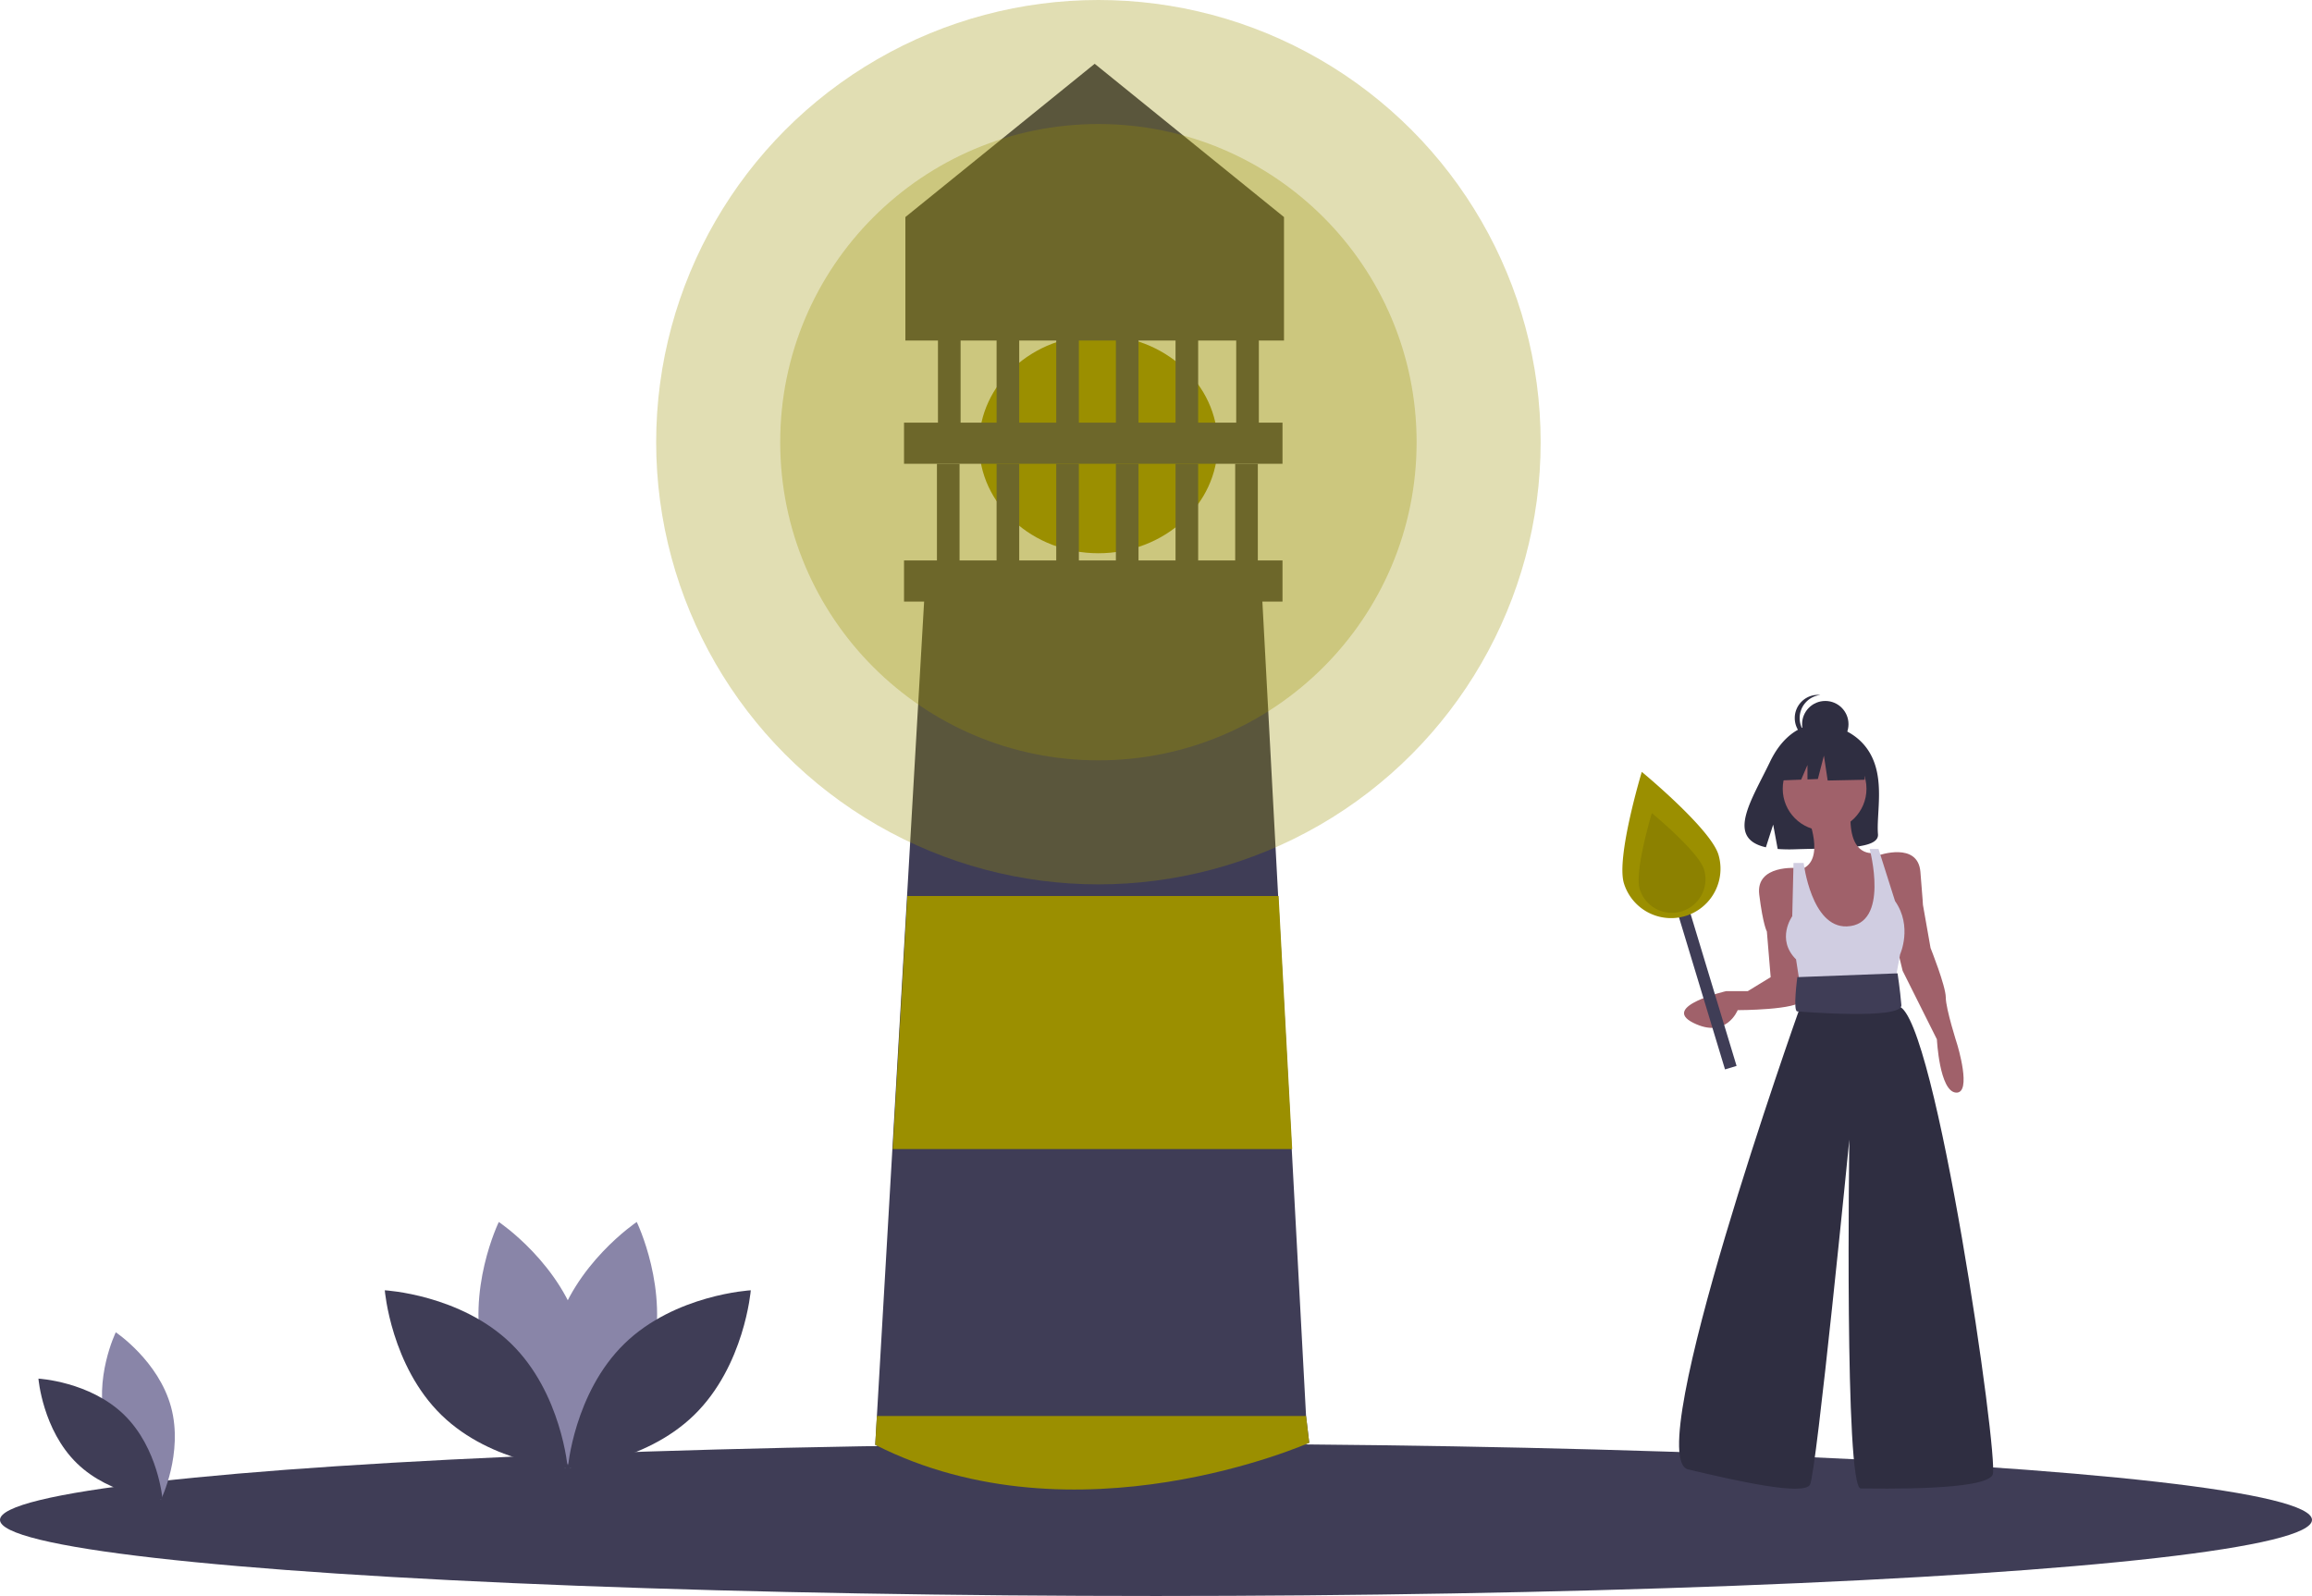 <?xml version="1.0" encoding="UTF-8" standalone="no"?>
<svg
   xmlns:dc="http://purl.org/dc/elements/1.1/"
   xmlns:cc="http://creativecommons.org/ns#"
   xmlns:rdf="http://www.w3.org/1999/02/22-rdf-syntax-ns#"
   xmlns:svg="http://www.w3.org/2000/svg"
   xmlns="http://www.w3.org/2000/svg"
   xmlns:sodipodi="http://sodipodi.sourceforge.net/DTD/sodipodi-0.dtd"
   xmlns:inkscape="http://www.inkscape.org/namespaces/inkscape"
   id="bd4103a6-87b0-4a08-8ab5-5811762a7009"
   data-name="Layer 1"
   width="1200"
   height="828.47"
   viewBox="0 0 1200 828.47"
   version="1.1"
   sodipodi:docname="undraw_light_the_fire_gt58.svg"
   inkscape:version="0.92.4 (unknown)">
  <defs
     id="defs93" />
  <sodipodi:namedview
     pagecolor="#ffffff"
     bordercolor="#666666"
     borderopacity="1"
     objecttolerance="10"
     gridtolerance="10"
     guidetolerance="10"
     inkscape:pageopacity="0"
     inkscape:pageshadow="2"
     inkscape:window-width="640"
     inkscape:window-height="480"
     id="namedview91"
     showgrid="false"
     fit-margin-top="0"
     fit-margin-left="0"
     fit-margin-right="0"
     fit-margin-bottom="0"
     inkscape:zoom="0.30412371"
     inkscape:cx="-121.9322"
     inkscape:cy="322.23733"
     inkscape:current-layer="bd4103a6-87b0-4a08-8ab5-5811762a7009" />
  <title
     id="title2">light_the_fire</title>
  <ellipse
     cx="600"
     cy="788.968"
     rx="600"
     ry="39.502"
     id="ellipse4"
     style="fill:#3f3d56;stroke-width:1.068" />
  <ellipse
     cx="570.107"
     cy="230.605"
     rx="61.922"
     ry="56.584"
     id="ellipse6"
     style="fill:#9B8F00;stroke-width:1.068" />
  <path
     d="m 679.537,748.932 c 0,0 -131.851,52.847 -225.267,1.068 l 0.865,-14.947 8.05,-138.79 7.612,-131.317 9.096,-156.94 h 175.089 l 8.413,156.94 7.046,131.317 7.441,138.79 z"
     id="path8"
     inkscape:connector-curvature="0"
     style="fill:#3f3d56;stroke-width:1.068" />
  <path
     d="M 454.27,308.007"
     stroke-miterlimit="10"
     id="path10"
     inkscape:connector-curvature="0"
     style="fill:none;stroke:#2f2e41;stroke-width:1.068;stroke-miterlimit:10" />
  <path
     d="m 679.537,748.932 c 0,0 -121.174,53.915 -225.267,1.068 l 0.865,-14.947 h 222.747 z"
     id="path12"
     inkscape:connector-curvature="0"
     style="fill:#9B8F00;stroke-width:1.068" />
  <polygon
     points="440.98,435.5 621.38,435.5 627.98,558.5 433.85,558.5 "
     id="polygon14"
     transform="matrix(1.068,0,0,1.068,0,-8.9199219e-6)"
     style="fill:#9B8F00" />
  <rect
     x="469.217"
     y="290.925"
     width="196.441"
     height="21.352"
     id="rect16"
     style="fill:#3f3d56;stroke-width:1.068" />
  <rect
     x="469.217"
     y="219.395"
     width="196.441"
     height="21.352"
     id="rect18"
     style="fill:#3f3d56;stroke-width:1.068" />
  <rect
     x="486.299"
     y="240.747"
     width="11.744"
     height="55.516"
     id="rect20"
     style="fill:#3f3d56;stroke-width:1.068" />
  <rect
     x="517.26"
     y="240.747"
     width="11.744"
     height="55.516"
     id="rect22"
     style="fill:#3f3d56;stroke-width:1.068" />
  <rect
     x="548.221"
     y="240.747"
     width="11.744"
     height="55.516"
     id="rect24"
     style="fill:#3f3d56;stroke-width:1.068" />
  <rect
     x="579.182"
     y="240.747"
     width="11.744"
     height="55.516"
     id="rect26"
     style="fill:#3f3d56;stroke-width:1.068" />
  <rect
     x="610.142"
     y="240.747"
     width="11.744"
     height="55.516"
     id="rect28"
     style="fill:#3f3d56;stroke-width:1.068" />
  <rect
     x="517.26"
     y="155.872"
     width="11.744"
     height="73.132"
     id="rect30"
     style="fill:#3f3d56;stroke-width:1.068" />
  <rect
     x="548.221"
     y="155.872"
     width="11.744"
     height="73.132"
     id="rect32"
     style="fill:#3f3d56;stroke-width:1.068" />
  <rect
     x="579.182"
     y="155.872"
     width="11.744"
     height="73.132"
     id="rect34"
     style="fill:#3f3d56;stroke-width:1.068" />
  <rect
     x="610.142"
     y="155.872"
     width="11.744"
     height="73.132"
     id="rect36"
     style="fill:#3f3d56;stroke-width:1.068" />
  <rect
     x="641.103"
     y="240.747"
     width="11.744"
     height="55.516"
     id="rect38"
     style="fill:#3f3d56;stroke-width:1.068" />
  <rect
     x="486.833"
     y="164.413"
     width="11.744"
     height="65.125"
     id="rect40"
     style="fill:#3f3d56;stroke-width:1.068" />
  <rect
     x="641.637"
     y="164.413"
     width="11.744"
     height="65.125"
     id="rect42"
     style="fill:#3f3d56;stroke-width:1.068" />
  <polygon
     points="440,165.5 440,105.5 532,31 624,105.5 624,165.5 "
     id="polygon44"
     transform="matrix(1.068,0,0,1.068,0,-8.9199219e-6)"
     style="fill:#3f3d56" />
  <circle
     cx="570.107"
     cy="229.537"
     r="165.155"
     id="circle46"
     style="opacity:0.3;fill:#9B8F00;stroke-width:1.068" />
  <circle
     cx="570.107"
     cy="229.537"
     r="229.537"
     id="circle48"
     style="opacity:0.3;fill:#9B8F00;stroke-width:1.068" />
  <path
     d="m 54.885,739.574 c 6.484,23.968 28.692,38.812 28.692,38.812 0,0 11.696,-24.016 5.212,-47.984 -6.484,-23.968 -28.692,-38.812 -28.692,-38.812 0,0 -11.696,24.016 -5.212,47.984 z"
     id="path50"
     inkscape:connector-curvature="0"
     style="fill:#8985a8;stroke-width:1.068" />
  <path
     d="m 64.412,734.423 c 17.792,17.319 19.965,43.943 19.965,43.943 0,0 -26.673,-1.456 -44.464,-18.776 -17.792,-17.319 -19.965,-43.944 -19.965,-43.944 0,0 26.673,1.456 44.464,18.776 z"
     id="path52"
     inkscape:connector-curvature="0"
     style="fill:#3f3d56;stroke-width:1.068" />
  <path
     d="m 338.175,705.062 c -9.559,35.334 -42.299,57.217 -42.299,57.217 0,0 -17.243,-35.404 -7.684,-70.739 9.559,-35.334 42.299,-57.217 42.299,-57.217 0,0 17.243,35.404 7.684,70.739 z"
     id="path54"
     inkscape:connector-curvature="0"
     style="fill:#8985a8;stroke-width:1.068" />
  <path
     d="m 251.219,705.062 c 9.559,35.334 42.299,57.217 42.299,57.217 0,0 17.243,-35.404 7.684,-70.739 -9.559,-35.334 -42.299,-57.217 -42.299,-57.217 0,0 -17.243,35.404 -7.684,70.739 z"
     id="path56"
     inkscape:connector-curvature="0"
     style="fill:#8985a8;stroke-width:1.068" />
  <path
     d="m 265.265,697.468 c 26.229,25.533 29.432,64.782 29.432,64.782 0,0 -39.321,-2.147 -65.55,-27.68 -26.229,-25.533 -29.432,-64.782 -29.432,-64.782 0,0 39.321,2.147 65.55,27.68 z"
     id="path58"
     inkscape:connector-curvature="0"
     style="fill:#3f3d56;stroke-width:1.068" />
  <path
     d="m 324.13,697.468 c -26.229,25.533 -29.432,64.782 -29.432,64.782 0,0 39.321,-2.147 65.55,-27.68 26.229,-25.533 29.432,-64.782 29.432,-64.782 0,0 -39.321,2.147 -65.55,27.68 z"
     id="path60"
     inkscape:connector-curvature="0"
     style="fill:#3f3d56;stroke-width:1.068" />
  <path
     d="m 970.418,390.718 c -8.417,-14.223 -25.071,-14.886 -25.071,-14.886 0,0 -16.228,-2.075 -26.638,19.586 -9.703,20.19 -23.094,39.685 -2.156,44.411 l 3.782,-11.771 2.342,12.648 a 81.925,81.925 0 0 0 8.959,0.153 c 22.423,-0.724 43.778,0.212 43.09,-7.835 -0.914,-10.697 3.79,-28.622 -4.309,-42.307 z"
     id="path62"
     inkscape:connector-curvature="0"
     style="fill:#2f2e41;stroke-width:1.068" />
  <circle
     cx="947.024"
     cy="409.432"
     r="21.734"
     id="circle64"
     style="fill:#a0616a;stroke-width:1.068" />
  <path
     d="m 938.133,423.592 c 0,0 9.879,23.051 -3.293,27.662 l 13.172,43.468 22.393,-1.317 5.928,-14.489 -1.317,-21.734 -1.976,-14.489 c 0,0 -13.831,3.293 -12.514,-21.076 z"
     id="path66"
     inkscape:connector-curvature="0"
     style="fill:#a0616a;stroke-width:1.068" />
  <path
     d="m 932.864,450.595 c 0,0 -21.734,-1.976 -19.758,13.831 1.976,15.807 3.952,19.1 3.952,19.1 l 1.976,23.71 -11.855,7.245 h -11.196 c 0,0 -34.248,7.903 -17.124,16.465 17.124,8.562 23.051,-6.586 23.051,-6.586 0,0 31.613,0 33.589,-5.269 1.976,-5.269 -2.634,-68.496 -2.634,-68.496 z"
     id="path68"
     inkscape:connector-curvature="0"
     style="fill:#a0616a;stroke-width:1.068" />
  <path
     d="m 975.015,444.009 c 0,0 20.417,-7.245 21.734,8.562 1.317,15.807 1.317,17.124 1.317,17.124 l 3.952,22.393 c 0,0 7.903,19.758 7.903,25.686 0,5.927 5.928,24.369 5.928,24.369 0,0 7.903,25.686 -0.659,25.027 -8.562,-0.659 -9.879,-27.662 -9.879,-27.662 l -17.782,-35.565 -5.269,-21.734 z"
     id="path70"
     inkscape:connector-curvature="0"
     style="fill:#a0616a;stroke-width:1.068" />
  <path
     d="m 936.157,447.961 h -5.269 l -0.659,27.662 c 0,0 -8.562,11.855 1.976,22.393 l 2.634,17.124 48.079,-1.976 3.293,-17.782 c 0,0 6.586,-14.489 -2.634,-27.662 l -8.562,-27.003 h -4.61 c 0,0 10.678,39.371 -11.855,40.175 -18.441,0.659 -22.393,-32.931 -22.393,-32.931 z"
     id="path72"
     inkscape:connector-curvature="0"
     style="fill:#d0cde1;stroke-width:1.068" />
  <path
     d="m 937.474,511.846 -3.952,13.172 c 0,0 -82.326,231.831 -57.299,237.759 25.027,5.928 59.934,13.831 63.227,7.903 3.293,-5.928 20.417,-179.142 20.417,-179.142 0,0 -2.634,181.118 5.927,181.118 8.562,0 65.203,1.317 68.496,-7.245 3.293,-8.562 -29.637,-237.759 -48.737,-243.027 l -5.269,-11.855 z"
     id="path74"
     inkscape:connector-curvature="0"
     style="fill:#2f2e41;stroke-width:1.068" />
  <path
     d="m 984.894,505.26 -52.03,1.976 c 0,0 -2.375,17.782 0,17.782 0.659,0 54.665,4.61 54.006,-3.293 -0.659,-7.903 -1.976,-16.465 -1.976,-16.465 z"
     id="path76"
     inkscape:connector-curvature="0"
     style="fill:#3f3d56;stroke-width:1.068" />
  <circle
     cx="947.385"
     cy="375.905"
     r="12.041"
     id="circle78"
     style="fill:#2f2e41;stroke-width:1.068" />
  <path
     d="m 934.077,372.736 a 12.042,12.042 0 0 1 10.774,-11.974 12.041,12.041 0 1 0 0,23.947 12.042,12.042 0 0 1 -10.774,-11.974 z"
     id="path80"
     inkscape:connector-curvature="0"
     style="fill:#2f2e41;stroke-width:1.068" />
  <polygon
     points="878.4,378.826 883.457,378.632 886.392,367.257 888.227,379.366 906.206,378.999 905.472,364.689 890.062,356.616 868.78,359.919 864.377,379.366 875.338,378.944 878.4,371.799 "
     id="polygon82"
     transform="matrix(1.068,0,0,1.068,0,-8.9199219e-6)"
     style="fill:#2f2e41" />
  <rect
     x="696.178"
     y="696.664"
     width="6.266"
     height="93.991"
     transform="rotate(-16.836)"
     id="rect84"
     style="fill:#3f3d56;stroke-width:1.068" />
  <path
     d="m 891.926,443.645 a 25.634,25.634 0 0 1 -49.07,14.849 c -4.1,-13.55 9.285,-57.821 9.285,-57.821 0,0 35.685,29.422 39.785,42.972 z"
     id="path86"
     inkscape:connector-curvature="0"
     style="fill:#9B8F00;stroke-width:1.068" />
  <path
     d="m 884.45,451.339 a 17.451,17.451 0 1 1 -33.406,10.109 c -2.791,-9.225 6.321,-39.363 6.321,-39.363 0,0 24.293,20.03 27.085,29.254 z"
     id="path88"
     inkscape:connector-curvature="0"
     style="opacity:0.1;stroke-width:1.068" />
</svg>

